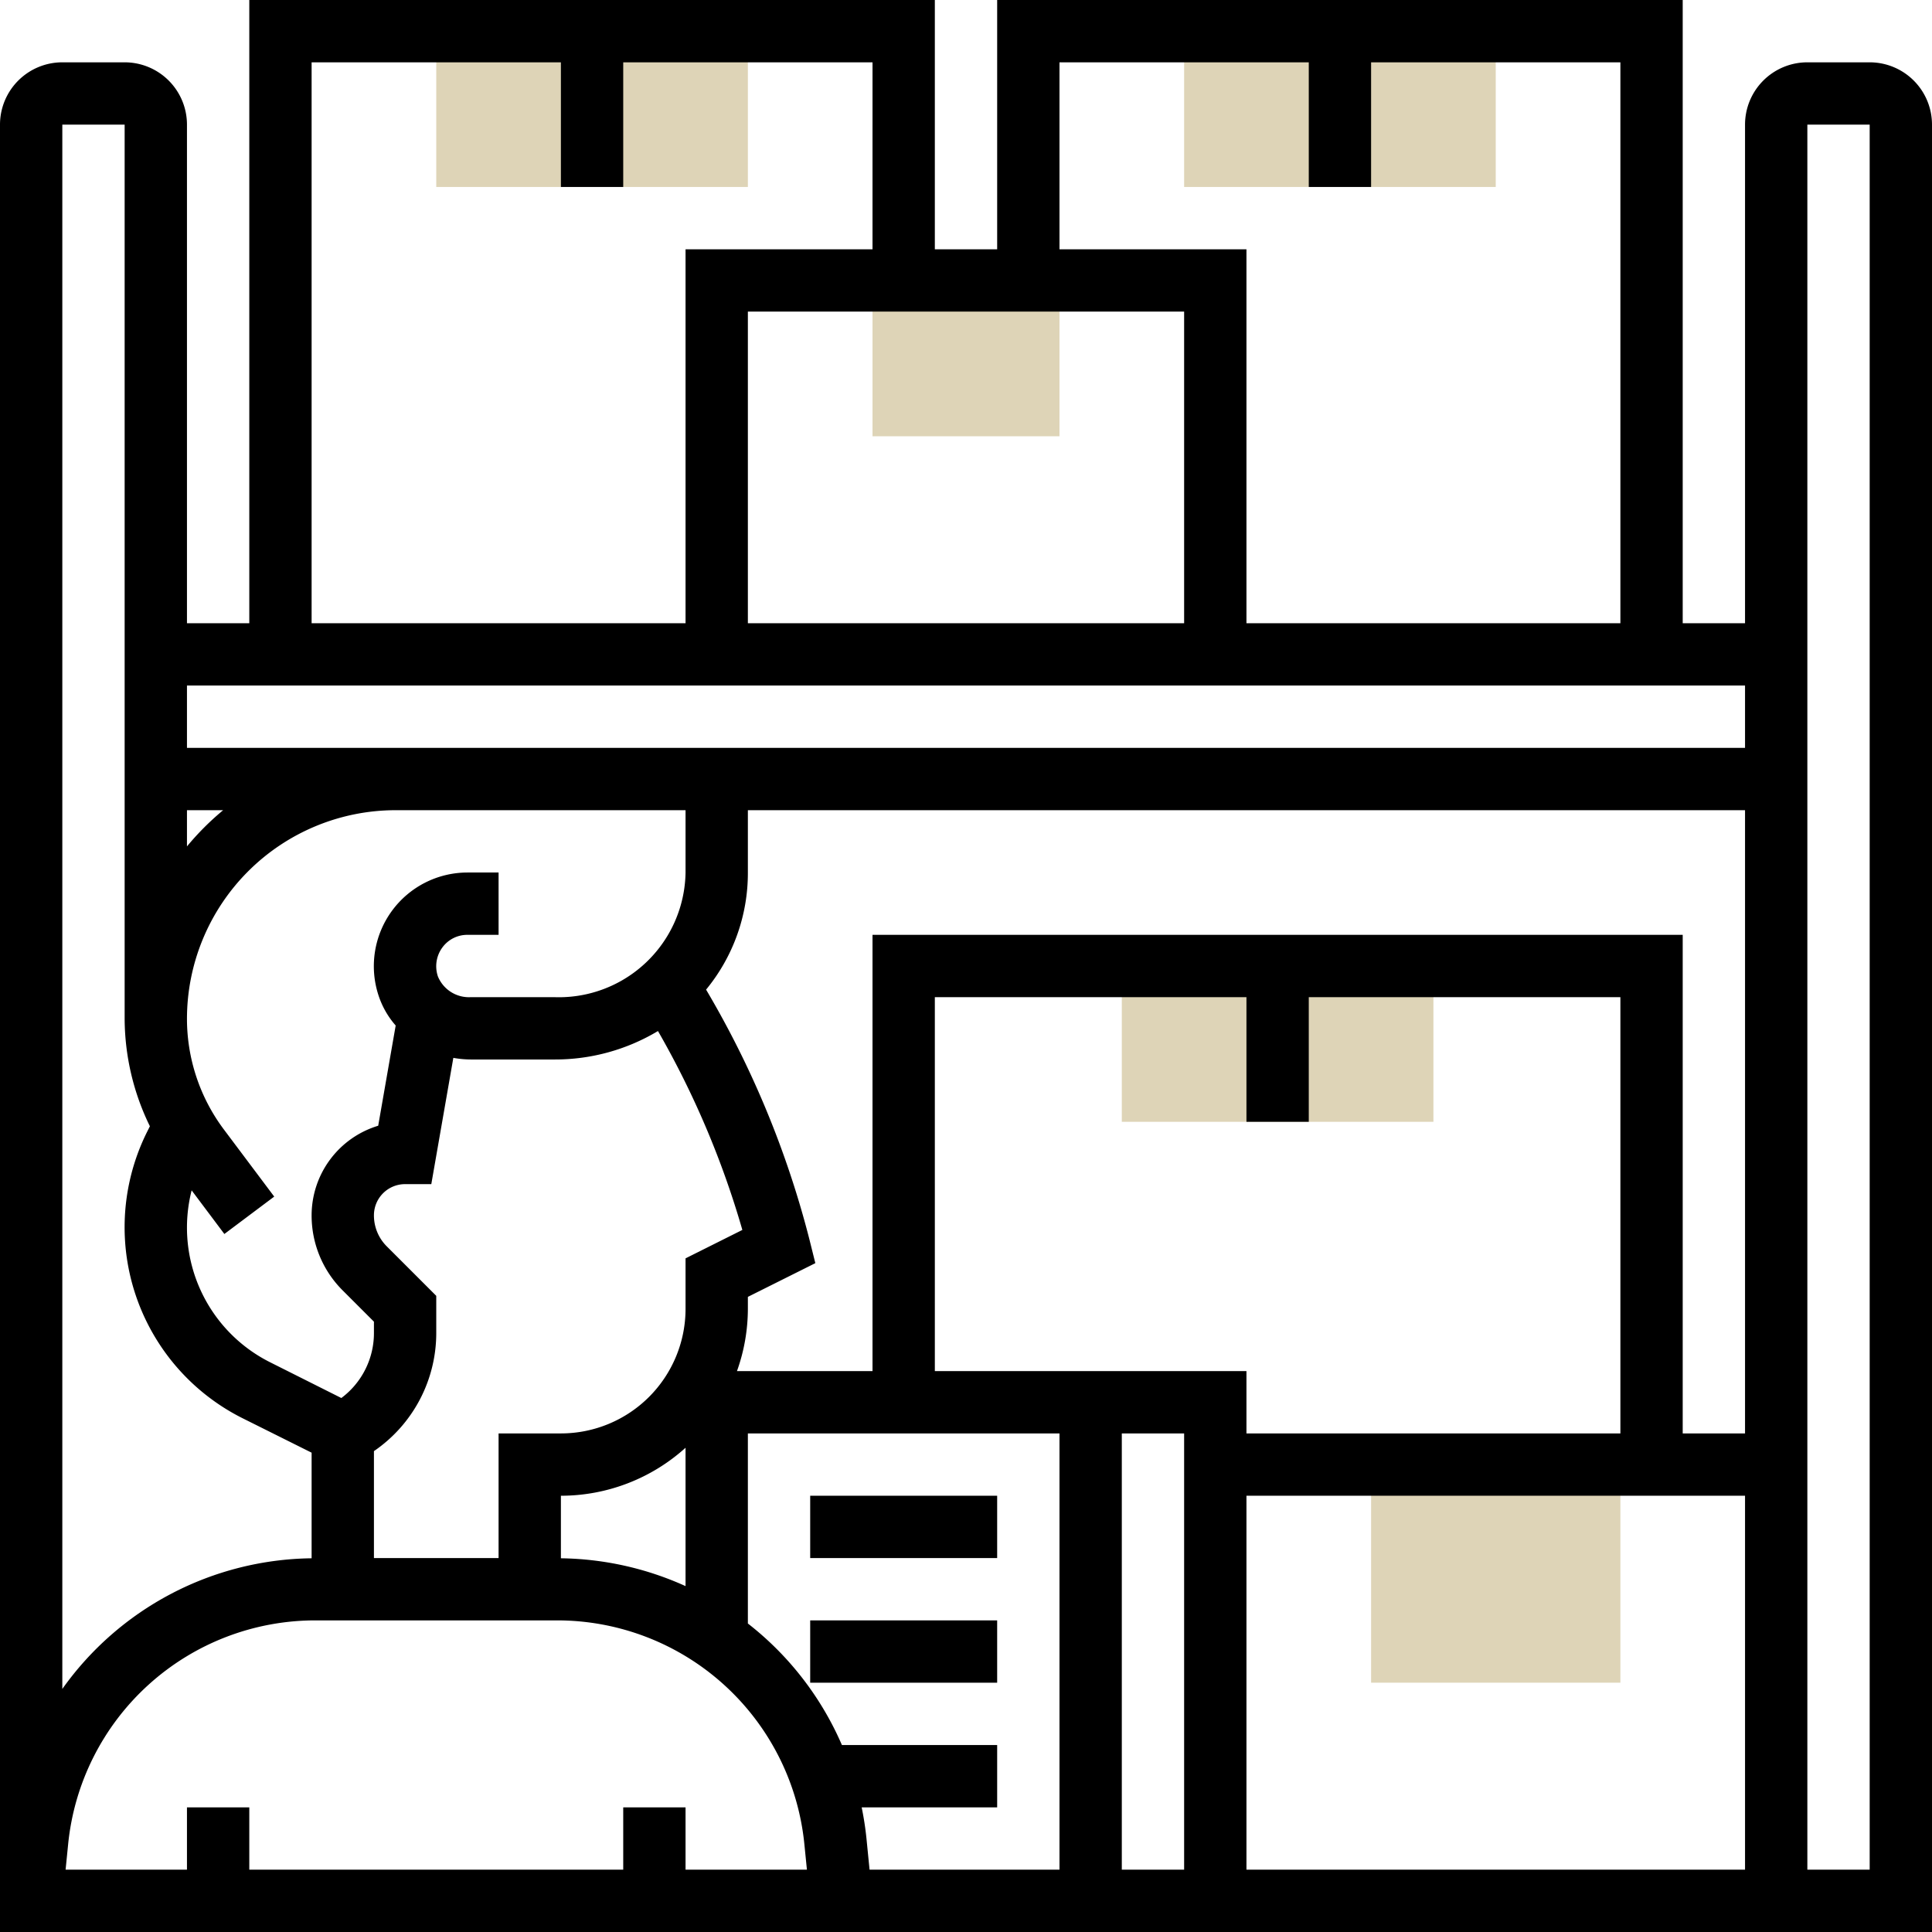 <svg xmlns="http://www.w3.org/2000/svg" width="62" height="62" viewBox="0 0 62 62">
  <g id="inventory_management" transform="translate(-1 -1)">
    <g id="Group_38657" data-name="Group 38657">
      <g id="Group_38656" data-name="Group 38656">
        <path id="Path_52963" data-name="Path 52963" d="M35,15H29V10h6Z" fill="#ded4b7"/>
      </g>
    </g>
    <g id="Group_38659" data-name="Group 38659">
      <g id="Group_38658" data-name="Group 38658">
        <path id="Path_52964" data-name="Path 52964" d="M25,7H15V2H25Z" fill="#ded4b7"/>
      </g>
    </g>
    <g id="Group_38661" data-name="Group 38661">
      <g id="Group_38660" data-name="Group 38660">
        <path id="Path_52965" data-name="Path 52965" d="M49,7H39V2H49Z" fill="#ded4b7"/>
      </g>
    </g>
    <g id="Group_38663" data-name="Group 38663">
      <g id="Group_38662" data-name="Group 38662">
        <path id="Path_52966" data-name="Path 52966" d="M53,55H45V48h8Z" fill="#ded4b7"/>
      </g>
    </g>
    <g id="Group_38665" data-name="Group 38665">
      <g id="Group_38664" data-name="Group 38664">
        <path id="Path_52967" data-name="Path 52967" d="M47,37H37V32H47Z" fill="#ded4b7"/>
      </g>
    </g>
    <g id="Group_38666" data-name="Group 38666">
      <path id="Path_52968" data-name="Path 52968" d="M61,3H59a2,2,0,0,0-2,2V21H55V1H33V9H31V1H9V21H7V5A2,2,0,0,0,5,3H3A2,2,0,0,0,1,5V63H63V5A2,2,0,0,0,61,3ZM35,3h8V7h2V3h8V21H41V9H35Zm4,18H25V11H39ZM11,3h8V7h2V3h8V9H23V21H11ZM57,23v2H7V23ZM21,59v2H9V59H7v2H3.105l.08-.8a7.974,7.974,0,0,1,7.96-7.2h7.71a7.974,7.974,0,0,1,7.96,7.2l.08.8H23V59ZM7,27H8.161A8.791,8.791,0,0,0,7,28.162Zm.15,12.2L8.2,40.6l1.6-1.2L8.179,37.239A5.927,5.927,0,0,1,7,33.7,6.7,6.7,0,0,1,13.7,27H23v2a4.066,4.066,0,0,1-4.21,4H16.107a1.077,1.077,0,0,1-1.053-.662,1.018,1.018,0,0,1,.141-.931A.99.99,0,0,1,16,31h1V29H16a3.006,3.006,0,0,0-2.859,3.925,2.765,2.765,0,0,0,.557.985l-.561,3.216A3.007,3.007,0,0,0,11,40a3.393,3.393,0,0,0,1,2.414l1,1v.35a2.6,2.6,0,0,1-1.046,2.1L9.683,44.724A4.834,4.834,0,0,1,7.15,39.2ZM19,51.007V49a5.969,5.969,0,0,0,4-1.54V51.9A10,10,0,0,0,19,51.007ZM23,43a4,4,0,0,1-4,4H17v4H13V47.568a4.59,4.59,0,0,0,2-3.805V42.585L13.415,41A1.4,1.4,0,0,1,13,40a1,1,0,0,1,1-1h.841l.707-4.052a3.217,3.217,0,0,0,.558.052h2.683a6.411,6.411,0,0,0,3.326-.913,28.841,28.841,0,0,1,2.708,6.383L23,41.382Zm5.806,17A10.013,10.013,0,0,0,28.652,59H33V57H28.018A9.939,9.939,0,0,0,25,53.1V47H35V61H28.905ZM37,47h2V61H37Zm-6-2V33H41v4h2V33H53V47H41V45ZM29,31V45H24.65A5.951,5.951,0,0,0,25,43v-.382l2.165-1.082-.194-.778a30.677,30.677,0,0,0-3.312-8A5.885,5.885,0,0,0,25,29V27H57V47H55V31ZM5,5V33.7a7.918,7.918,0,0,0,.81,3.443l-.086.172a6.855,6.855,0,0,0,3.065,9.2L11,47.618v3.389A9.956,9.956,0,0,0,3,55.2V5ZM41,61V49H57V61Zm20,0H59V5h2Z"/>
      <path id="Path_52969" data-name="Path 52969" d="M27,49h6v2H27Z"/>
      <path id="Path_52970" data-name="Path 52970" d="M27,53h6v2H27Z"/>
    </g>
  </g>
</svg>
